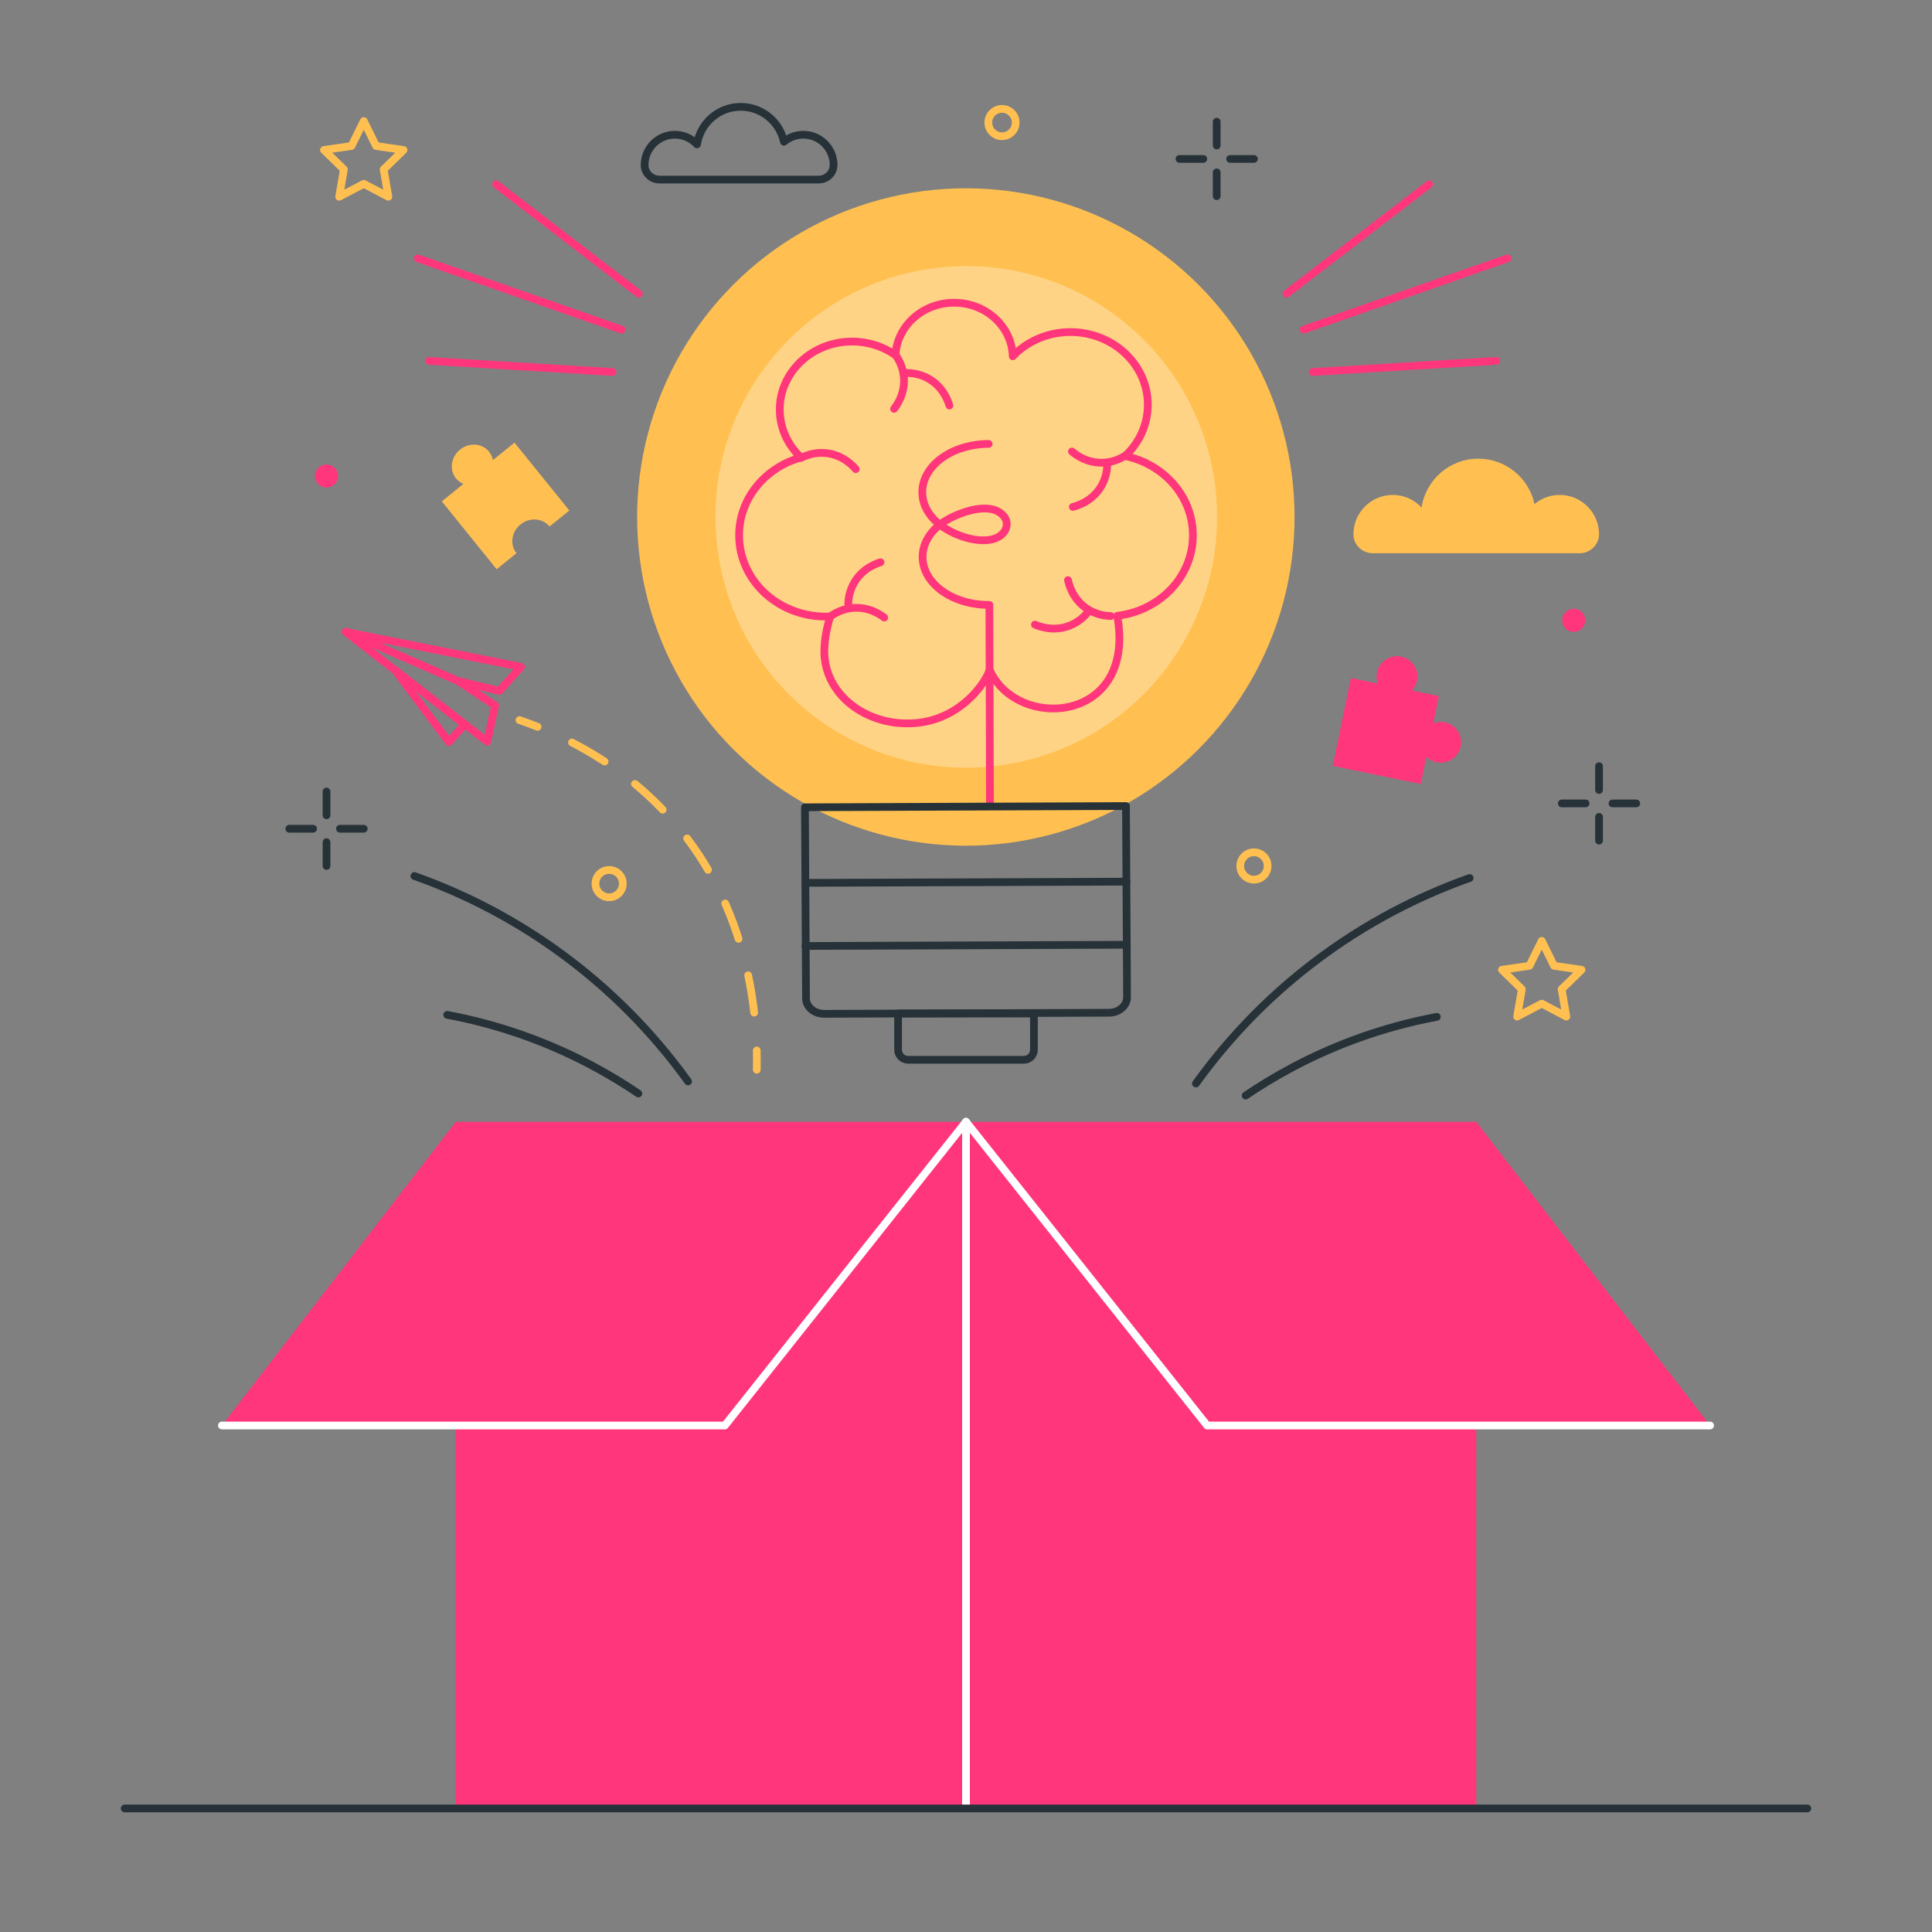 <?xml version="1.0" encoding="utf-8"?>
<!-- Generator: Adobe Illustrator 27.5.0, SVG Export Plug-In . SVG Version: 6.00 Build 0)  -->
<svg version="1.1" xmlns="http://www.w3.org/2000/svg" xmlns:xlink="http://www.w3.org/1999/xlink" x="0px" y="0px"
	 viewBox="0 0 500 500" style="enable-background:new 0 0 500 500;" xml:space="preserve">
<rect x="0" y="0" width="500" height="500" fill="#808080" stroke="none"/>
<g id="Sparkles">
	<g>
		
			<path style="fill:none;stroke:#263238;stroke-width:2;stroke-linecap:round;stroke-linejoin:round;stroke-miterlimit:11.225;" d="
			M84.506,204.839v6.162"/>
		
			<path style="fill:none;stroke:#263238;stroke-width:2;stroke-linecap:round;stroke-linejoin:round;stroke-miterlimit:11.225;" d="
			M84.506,217.95v6.162"/>
		
			<path style="fill:none;stroke:#263238;stroke-width:2;stroke-linecap:round;stroke-linejoin:round;stroke-miterlimit:11.225;" d="
			M74.87,214.476h6.163"/>
		
			<path style="fill:none;stroke:#263238;stroke-width:2;stroke-linecap:round;stroke-linejoin:round;stroke-miterlimit:11.225;" d="
			M87.98,214.476h6.163"/>
	</g>
	<g>
		
			<path style="fill:none;stroke:#263238;stroke-width:2;stroke-linecap:round;stroke-linejoin:round;stroke-miterlimit:11.225;" d="
			M314.882,31.494v6.162"/>
		
			<path style="fill:none;stroke:#263238;stroke-width:2;stroke-linecap:round;stroke-linejoin:round;stroke-miterlimit:11.225;" d="
			M314.882,44.605v6.162"/>
		
			<path style="fill:none;stroke:#263238;stroke-width:2;stroke-linecap:round;stroke-linejoin:round;stroke-miterlimit:11.225;" d="
			M305.246,41.131h6.163"/>
		
			<path style="fill:none;stroke:#263238;stroke-width:2;stroke-linecap:round;stroke-linejoin:round;stroke-miterlimit:11.225;" d="
			M318.356,41.131h6.163"/>
	</g>
	<g>
		
			<path style="fill:none;stroke:#263238;stroke-width:2;stroke-linecap:round;stroke-linejoin:round;stroke-miterlimit:11.225;" d="
			M413.83,198.285v6.162"/>
		
			<path style="fill:none;stroke:#263238;stroke-width:2;stroke-linecap:round;stroke-linejoin:round;stroke-miterlimit:11.225;" d="
			M413.83,211.395v6.162"/>
		
			<path style="fill:none;stroke:#263238;stroke-width:2;stroke-linecap:round;stroke-linejoin:round;stroke-miterlimit:11.225;" d="
			M404.194,207.921h6.163"/>
		
			<path style="fill:none;stroke:#263238;stroke-width:2;stroke-linecap:round;stroke-linejoin:round;stroke-miterlimit:11.225;" d="
			M417.304,207.921h6.163"/>
	</g>
</g>
<g id="Stars">
	
		<polygon style="fill:none;stroke:#FFC051;stroke-width:2;stroke-linecap:round;stroke-linejoin:round;stroke-miterlimit:11.225;" points="
		94.144,31.338 97.326,37.785 104.441,38.819 99.292,43.837 100.507,50.924 94.144,47.578 87.78,50.924 88.995,43.837 
		83.846,38.819 90.962,37.785 	"/>
	
		<polygon style="fill:none;stroke:#FFC051;stroke-width:2;stroke-linecap:round;stroke-linejoin:round;stroke-miterlimit:11.225;" points="
		399,243.503 402.182,249.95 409.297,250.984 404.148,256.003 405.364,263.089 399,259.743 392.636,263.089 393.851,256.003 
		388.703,250.984 395.818,249.95 	"/>
</g>
<g id="Clouds">
	<path style="fill:#FFC051;" d="M413.791,137.352c0.026,0.297,0.039,0.591,0.04,0.883c0.01,2.738-2.27,4.936-5.008,4.936h-53.55
		c-2.702,0-4.989-2.143-5.003-4.844c0-0.018,0-0.036,0-0.053c0-5.622,4.561-10.184,10.191-10.184c2.936,0,5.579,1.252,7.438,3.243
		c1.091-7.145,7.241-12.629,14.686-12.629c7.145,0,13.105,5.037,14.547,11.743c2.019-1.684,4.7-2.601,7.603-2.301
		C409.521,128.64,413.372,132.558,413.791,137.352z"/>
	<path style="fill:none;stroke:#263238;stroke-width:2;stroke-linecap:round;stroke-linejoin:round;stroke-miterlimit:10;" d="
		M215.702,41.997c0.02,0.228,0.03,0.455,0.031,0.679c0.008,2.106-1.747,3.798-3.853,3.798h-41.204c-2.079,0-3.839-1.649-3.85-3.728
		c0-0.014,0-0.027,0-0.041c0-4.326,3.509-7.836,7.841-7.836c2.259,0,4.292,0.963,5.723,2.496c0.839-5.498,5.571-9.717,11.3-9.717
		c5.498,0,10.083,3.875,11.193,9.035c1.554-1.296,3.616-2.001,5.85-1.771C212.417,35.293,215.38,38.308,215.702,41.997z"/>
</g>
<g id="Pink_circles">
	<path style="fill:#FF367C;" d="M410.263,160.54c0,1.65-1.338,2.987-2.987,2.987c-1.65,0-2.987-1.337-2.987-2.987
		c0-1.65,1.337-2.987,2.987-2.987C408.925,157.552,410.263,158.89,410.263,160.54z"/>
	<path style="fill:#FF367C;" d="M87.493,123.191c0,1.65-1.337,2.987-2.987,2.987c-1.65,0-2.987-1.338-2.987-2.987
		c0-1.65,1.337-2.987,2.987-2.987C86.156,120.204,87.493,121.541,87.493,123.191z"/>
</g>
<g id="Yellow_circles">
	<path style="fill:none;stroke:#FFC051;stroke-width:2;stroke-linecap:round;stroke-linejoin:round;stroke-miterlimit:11.225;" d="
		M262.858,31.718c0,1.954-1.585,3.539-3.539,3.539c-1.955,0-3.539-1.585-3.539-3.539c0-1.955,1.585-3.539,3.539-3.539
		C261.274,28.179,262.858,29.763,262.858,31.718z"/>
	<path style="fill:none;stroke:#FFC051;stroke-width:2;stroke-linecap:round;stroke-linejoin:round;stroke-miterlimit:11.225;" d="
		M328.059,224.112c0,1.955-1.585,3.539-3.539,3.539c-1.954,0-3.539-1.584-3.539-3.539c0-1.954,1.585-3.539,3.539-3.539
		C326.474,220.573,328.059,222.157,328.059,224.112z"/>
	
		<circle style="fill:none;stroke:#FFC051;stroke-width:2;stroke-linecap:round;stroke-linejoin:round;stroke-miterlimit:11.225;" cx="157.646" cy="228.681" r="3.539"/>
</g>
<g id="Puzzle_pieces">
	<path style="fill:#FF367C;" d="M373.918,186.936c-1.046-0.215-2.082-0.102-3.006,0.264l1.451-7.051l-6.972-1.435
		c0.646-0.688,1.12-1.553,1.325-2.545c0.588-2.856-1.251-5.648-4.108-6.236c-2.856-0.588-5.648,1.251-6.236,4.108
		c-0.204,0.992-0.11,1.974,0.212,2.861l-6.972-1.434l-4.681,22.751l22.751,4.681l1.451-7.051c0.704,0.701,1.612,1.214,2.658,1.43
		c2.856,0.588,5.648-1.252,6.236-4.108C378.613,190.316,376.774,187.524,373.918,186.936z"/>
	<path style="fill:#FFC051;" d="M128.534,147.319l5.129-4.145c-1.782-2.205-1.312-5.54,1.049-7.448
		c2.361-1.908,5.72-1.667,7.502,0.538l5.129-4.145l-14.194-17.565l-5.595,4.521c-0.143-0.782-0.468-1.532-0.993-2.182
		c-1.782-2.205-5.141-2.446-7.502-0.538c-2.362,1.908-2.831,5.243-1.049,7.448c0.526,0.651,1.191,1.125,1.925,1.429l-5.595,4.521
		L128.534,147.319z"/>
</g>
<g id="Paper_plane">
	<g>
		<g>
			
				<polygon style="fill:none;stroke:#FF367C;stroke-width:2;stroke-linecap:round;stroke-linejoin:round;stroke-miterlimit:10;" points="
				134.822,172.584 89.437,163.527 126.102,191.934 128.111,182.59 118.52,176.224 129.229,178.803 			"/>
			
				<polygon style="fill:none;stroke:#FF367C;stroke-width:2;stroke-linecap:round;stroke-linejoin:round;stroke-miterlimit:10;" points="
				102.249,173.454 116.176,192.03 120.258,187.5 			"/>
			
				<line style="fill:none;stroke:#FF367C;stroke-width:2;stroke-linecap:round;stroke-linejoin:round;stroke-miterlimit:10;" x1="89.437" y1="163.527" x2="118.52" y2="176.224"/>
		</g>
		<g>
			<g>
				<path style="fill:none;stroke:#FFC051;stroke-width:2;stroke-linecap:round;stroke-linejoin:round;" d="M134.448,186.363
					c1.484,0.512,3.052,1.088,4.686,1.74"/>
				
					<path style="fill:none;stroke:#FFC051;stroke-width:2;stroke-linecap:round;stroke-linejoin:round;stroke-dasharray:9.779,9.779;" d="
					M148.029,192.154c7.11,3.671,14.768,8.741,21.881,15.775c19.878,19.658,24.695,43.975,25.719,59.037"/>
				<path style="fill:none;stroke:#FFC051;stroke-width:2;stroke-linecap:round;stroke-linejoin:round;" d="M195.85,271.852
					c0.044,1.934,0.031,3.615,0,4.995"/>
			</g>
		</g>
	</g>
</g>
<g id="Speed_lines">
	<g>
		<path style="fill:none;stroke:#263238;stroke-width:2;stroke-linecap:round;stroke-linejoin:round;stroke-miterlimit:10;" d="
			M309.513,280.406c6.518-9.066,16.991-21.48,32.609-32.947c14.381-10.559,28.141-16.658,38.224-20.229"/>
		<path style="fill:none;stroke:#263238;stroke-width:2;stroke-linecap:round;stroke-linejoin:round;stroke-miterlimit:10;" d="
			M322.376,283.528c7.02-4.759,16.364-10.109,27.991-14.422c7.872-2.92,15.167-4.763,21.487-5.944"/>
	</g>
	<g>
		<path style="fill:none;stroke:#263238;stroke-width:2;stroke-linecap:round;stroke-linejoin:round;stroke-miterlimit:10;" d="
			M178.074,279.884c-6.518-9.066-16.991-21.48-32.609-32.947c-14.381-10.559-28.141-16.658-38.224-20.229"/>
		<path style="fill:none;stroke:#263238;stroke-width:2;stroke-linecap:round;stroke-linejoin:round;stroke-miterlimit:10;" d="
			M165.211,283.005c-7.02-4.759-16.364-10.109-27.99-14.422c-7.872-2.92-15.167-4.763-21.487-5.944"/>
	</g>
</g>
<g id="Lightbulb">
	<g>
		
			<ellipse transform="matrix(0.707 -0.707 0.707 0.707 -21.379 215.962)" style="fill:#FFC051;" cx="250" cy="133.787" rx="85.082" ry="85.082"/>
		
			<ellipse transform="matrix(0.992 -0.128 0.128 0.992 -15.053 33.059)" style="opacity:0.3;fill:#FFFFFF;" cx="250" cy="133.787" rx="64.883" ry="64.883"/>
		<g>
			<path style="fill:none;stroke:#FF367C;stroke-width:2;stroke-linecap:round;stroke-linejoin:round;stroke-miterlimit:10;" d="
				M255.859,114.884c-9.53,0.044-17.204,5.644-17.172,12.533c0.015,3.213,1.714,6.167,4.542,8.359
				c2.924,2.307,8.604,4.707,13.136,3.897c0.857-0.153,1.654-0.472,2.31-0.9c1.892-1.234,2.433-3.43,1.214-5.042
				c-3.524-4.659-13.28-0.624-16.659,2.045c-2.808,2.218-4.48,5.166-4.465,8.4c0.032,6.867,7.757,12.418,17.286,12.375l0.152,52.055
				"/>
			<g>
				<path style="fill:none;stroke:#FF367C;stroke-width:2;stroke-linecap:round;stroke-linejoin:round;stroke-miterlimit:10;" d="
					M231.38,91.371c0.704,0.87,2.182,2.944,2.512,5.965c0.493,4.52-1.956,7.774-2.512,8.477"/>
				<path style="fill:none;stroke:#FF367C;stroke-width:2;stroke-linecap:round;stroke-linejoin:round;stroke-miterlimit:10;" d="
					M233.957,96.546c1.117-0.066,3.665-0.061,6.313,1.429c3.963,2.23,5.183,6.115,5.432,6.976"/>
				<path style="fill:none;stroke:#FF367C;stroke-width:2;stroke-linecap:round;stroke-linejoin:round;stroke-miterlimit:10;" d="
					M287.447,159.428c-1.119-0.021-3.658-0.225-6.182-1.918c-3.776-2.533-4.69-6.502-4.87-7.379"/>
				<path style="fill:none;stroke:#FF367C;stroke-width:2;stroke-linecap:round;stroke-linejoin:round;stroke-miterlimit:10;" d="
					M281.827,158.068c-0.668,0.898-2.312,2.843-5.158,3.91c-4.258,1.596-8.017,0.03-8.835-0.335"/>
				<path style="fill:none;stroke:#FF367C;stroke-width:2;stroke-linecap:round;stroke-linejoin:round;stroke-miterlimit:10;" d="
					M207.325,118.508c0.994-0.515,3.324-1.544,6.349-1.258c4.527,0.428,7.22,3.483,7.797,4.169"/>
				<path style="fill:none;stroke:#FF367C;stroke-width:2;stroke-linecap:round;stroke-linejoin:round;stroke-miterlimit:10;" d="
					M291.842,117.482c-0.9,0.665-3.038,2.05-6.071,2.245c-4.538,0.292-7.68-2.298-8.357-2.884"/>
				<path style="fill:none;stroke:#FF367C;stroke-width:2;stroke-linecap:round;stroke-linejoin:round;stroke-miterlimit:10;" d="
					M286.558,119.827c0.017,1.119-0.101,3.663-1.707,6.243c-2.403,3.86-6.339,4.908-7.21,5.117"/>
				<path style="fill:none;stroke:#FF367C;stroke-width:2;stroke-linecap:round;stroke-linejoin:round;stroke-miterlimit:10;" d="
					M214.398,159.925c0.865-0.71,2.929-2.203,5.948-2.553c4.517-0.524,7.787,1.902,8.494,2.453"/>
				<path style="fill:none;stroke:#FF367C;stroke-width:2;stroke-linecap:round;stroke-linejoin:round;stroke-miterlimit:10;" d="
					M219.556,157.313c-0.074-1.117-0.086-3.664,1.386-6.322c2.203-3.978,6.079-5.225,6.938-5.48"/>
				<path style="fill:none;stroke:#FF367C;stroke-width:2;stroke-linecap:round;stroke-linejoin:round;stroke-miterlimit:10;" d="
					M308.72,138.54c0-10.037-7.5-18.425-17.529-20.516c3.622-3.401,5.862-8.098,5.862-13.285c0-10.383-8.973-18.8-20.042-18.8
					c-5.93,0-11.241,2.43-14.911,6.27c-0.229-7.689-6.93-13.861-15.183-13.861c-8.145,0-14.775,6.013-15.167,13.563
					c-3.129-2.201-7.002-3.52-11.214-3.52c-10.347,0-18.735,7.868-18.735,17.574c0,4.853,2.097,9.247,5.488,12.428
					c-9.258,2.584-16.011,10.624-16.011,20.147c0,11.61,10.033,21.022,22.41,21.022c0.385,0,0.768-0.009,1.148-0.027
					c-0.106,0.541-1.326,4.106-1.489,8.276c-0.416,10.662,8.689,18.403,19.319,19.319c15.021,1.296,22.748-10.892,23.429-13.818
					c0,0-0.006,0.019,0,0c7.06,16.032,38.108,13.914,33.045-13.946C300.178,158.056,308.72,149.247,308.72,138.54z"/>
			</g>
		</g>
		<g>
			
				<line style="fill:none;stroke:#263238;stroke-width:2;stroke-linecap:round;stroke-linejoin:round;stroke-miterlimit:10;" x1="208.458" y1="244.819" x2="291.542" y2="244.503"/>
			<path style="fill:none;stroke:#263238;stroke-width:2;stroke-linecap:round;stroke-linejoin:round;stroke-miterlimit:10;" d="
				M286.984,262.096l-73.651,0.28c-2.605,0.01-4.726-1.773-4.738-3.983l-0.275-49.473l83.085-0.315l0.275,49.471
				C291.692,260.286,289.589,262.086,286.984,262.096z"/>
			
				<line style="fill:none;stroke:#263238;stroke-width:2;stroke-linecap:round;stroke-linejoin:round;stroke-miterlimit:10;" x1="208.458" y1="228.488" x2="291.542" y2="228.172"/>
			<path style="fill:none;stroke:#263238;stroke-width:2;stroke-linecap:round;stroke-linejoin:round;stroke-miterlimit:10;" d="
				M264.977,274.276h-29.954c-1.437,0-2.602-1.165-2.602-2.602v-9.379h35.158v9.379
				C267.579,273.111,266.414,274.276,264.977,274.276z"/>
		</g>
	</g>
	<g>
		
			<line style="fill:none;stroke:#FF367C;stroke-width:2;stroke-linecap:round;stroke-linejoin:round;stroke-miterlimit:10;" x1="160.852" y1="85.302" x2="108.138" y2="66.863"/>
		
			<line style="fill:none;stroke:#FF367C;stroke-width:2;stroke-linecap:round;stroke-linejoin:round;stroke-miterlimit:10;" x1="158.529" y1="96.275" x2="111.064" y2="93.391"/>
		
			<line style="fill:none;stroke:#FF367C;stroke-width:2;stroke-linecap:round;stroke-linejoin:round;stroke-miterlimit:10;" x1="165.314" y1="76.018" x2="128.391" y2="47.686"/>
	</g>
	<g>
		
			<line style="fill:none;stroke:#FF367C;stroke-width:2;stroke-linecap:round;stroke-linejoin:round;stroke-miterlimit:10;" x1="337.406" y1="85.302" x2="390.121" y2="66.863"/>
		
			<line style="fill:none;stroke:#FF367C;stroke-width:2;stroke-linecap:round;stroke-linejoin:round;stroke-miterlimit:10;" x1="339.729" y1="96.275" x2="387.194" y2="93.391"/>
		
			<line style="fill:none;stroke:#FF367C;stroke-width:2;stroke-linecap:round;stroke-linejoin:round;stroke-miterlimit:10;" x1="332.944" y1="76.018" x2="369.867" y2="47.686"/>
	</g>
</g>
<g id="Box">
	<g>
		<polygon style="fill:#FF367C;" points="442.571,368.915 382.05,290.318 250,290.318 117.95,290.318 57.429,368.915 
			117.95,368.915 117.95,467.97 382.05,467.97 382.05,368.915 		"/>
		
			<line style="fill:none;stroke:#FFFFFF;stroke-width:2;stroke-linecap:round;stroke-linejoin:round;stroke-miterlimit:10;" x1="250" y1="290.318" x2="250" y2="467.97"/>
		
			<polyline style="fill:none;stroke:#FFFFFF;stroke-width:2;stroke-linecap:round;stroke-linejoin:round;stroke-miterlimit:10;" points="
			250,290.318 187.594,368.915 57.429,368.915 		"/>
		
			<polyline style="fill:none;stroke:#FFFFFF;stroke-width:2;stroke-linecap:round;stroke-linejoin:round;stroke-miterlimit:10;" points="
			250,290.318 312.406,368.915 442.571,368.915 		"/>
	</g>
</g>
<g id="Floor">
	
		<line style="fill:none;stroke:#263238;stroke-width:2;stroke-linecap:round;stroke-linejoin:round;stroke-miterlimit:10;" x1="32.264" y1="468.029" x2="467.736" y2="468.029"/>
</g>
</svg>
